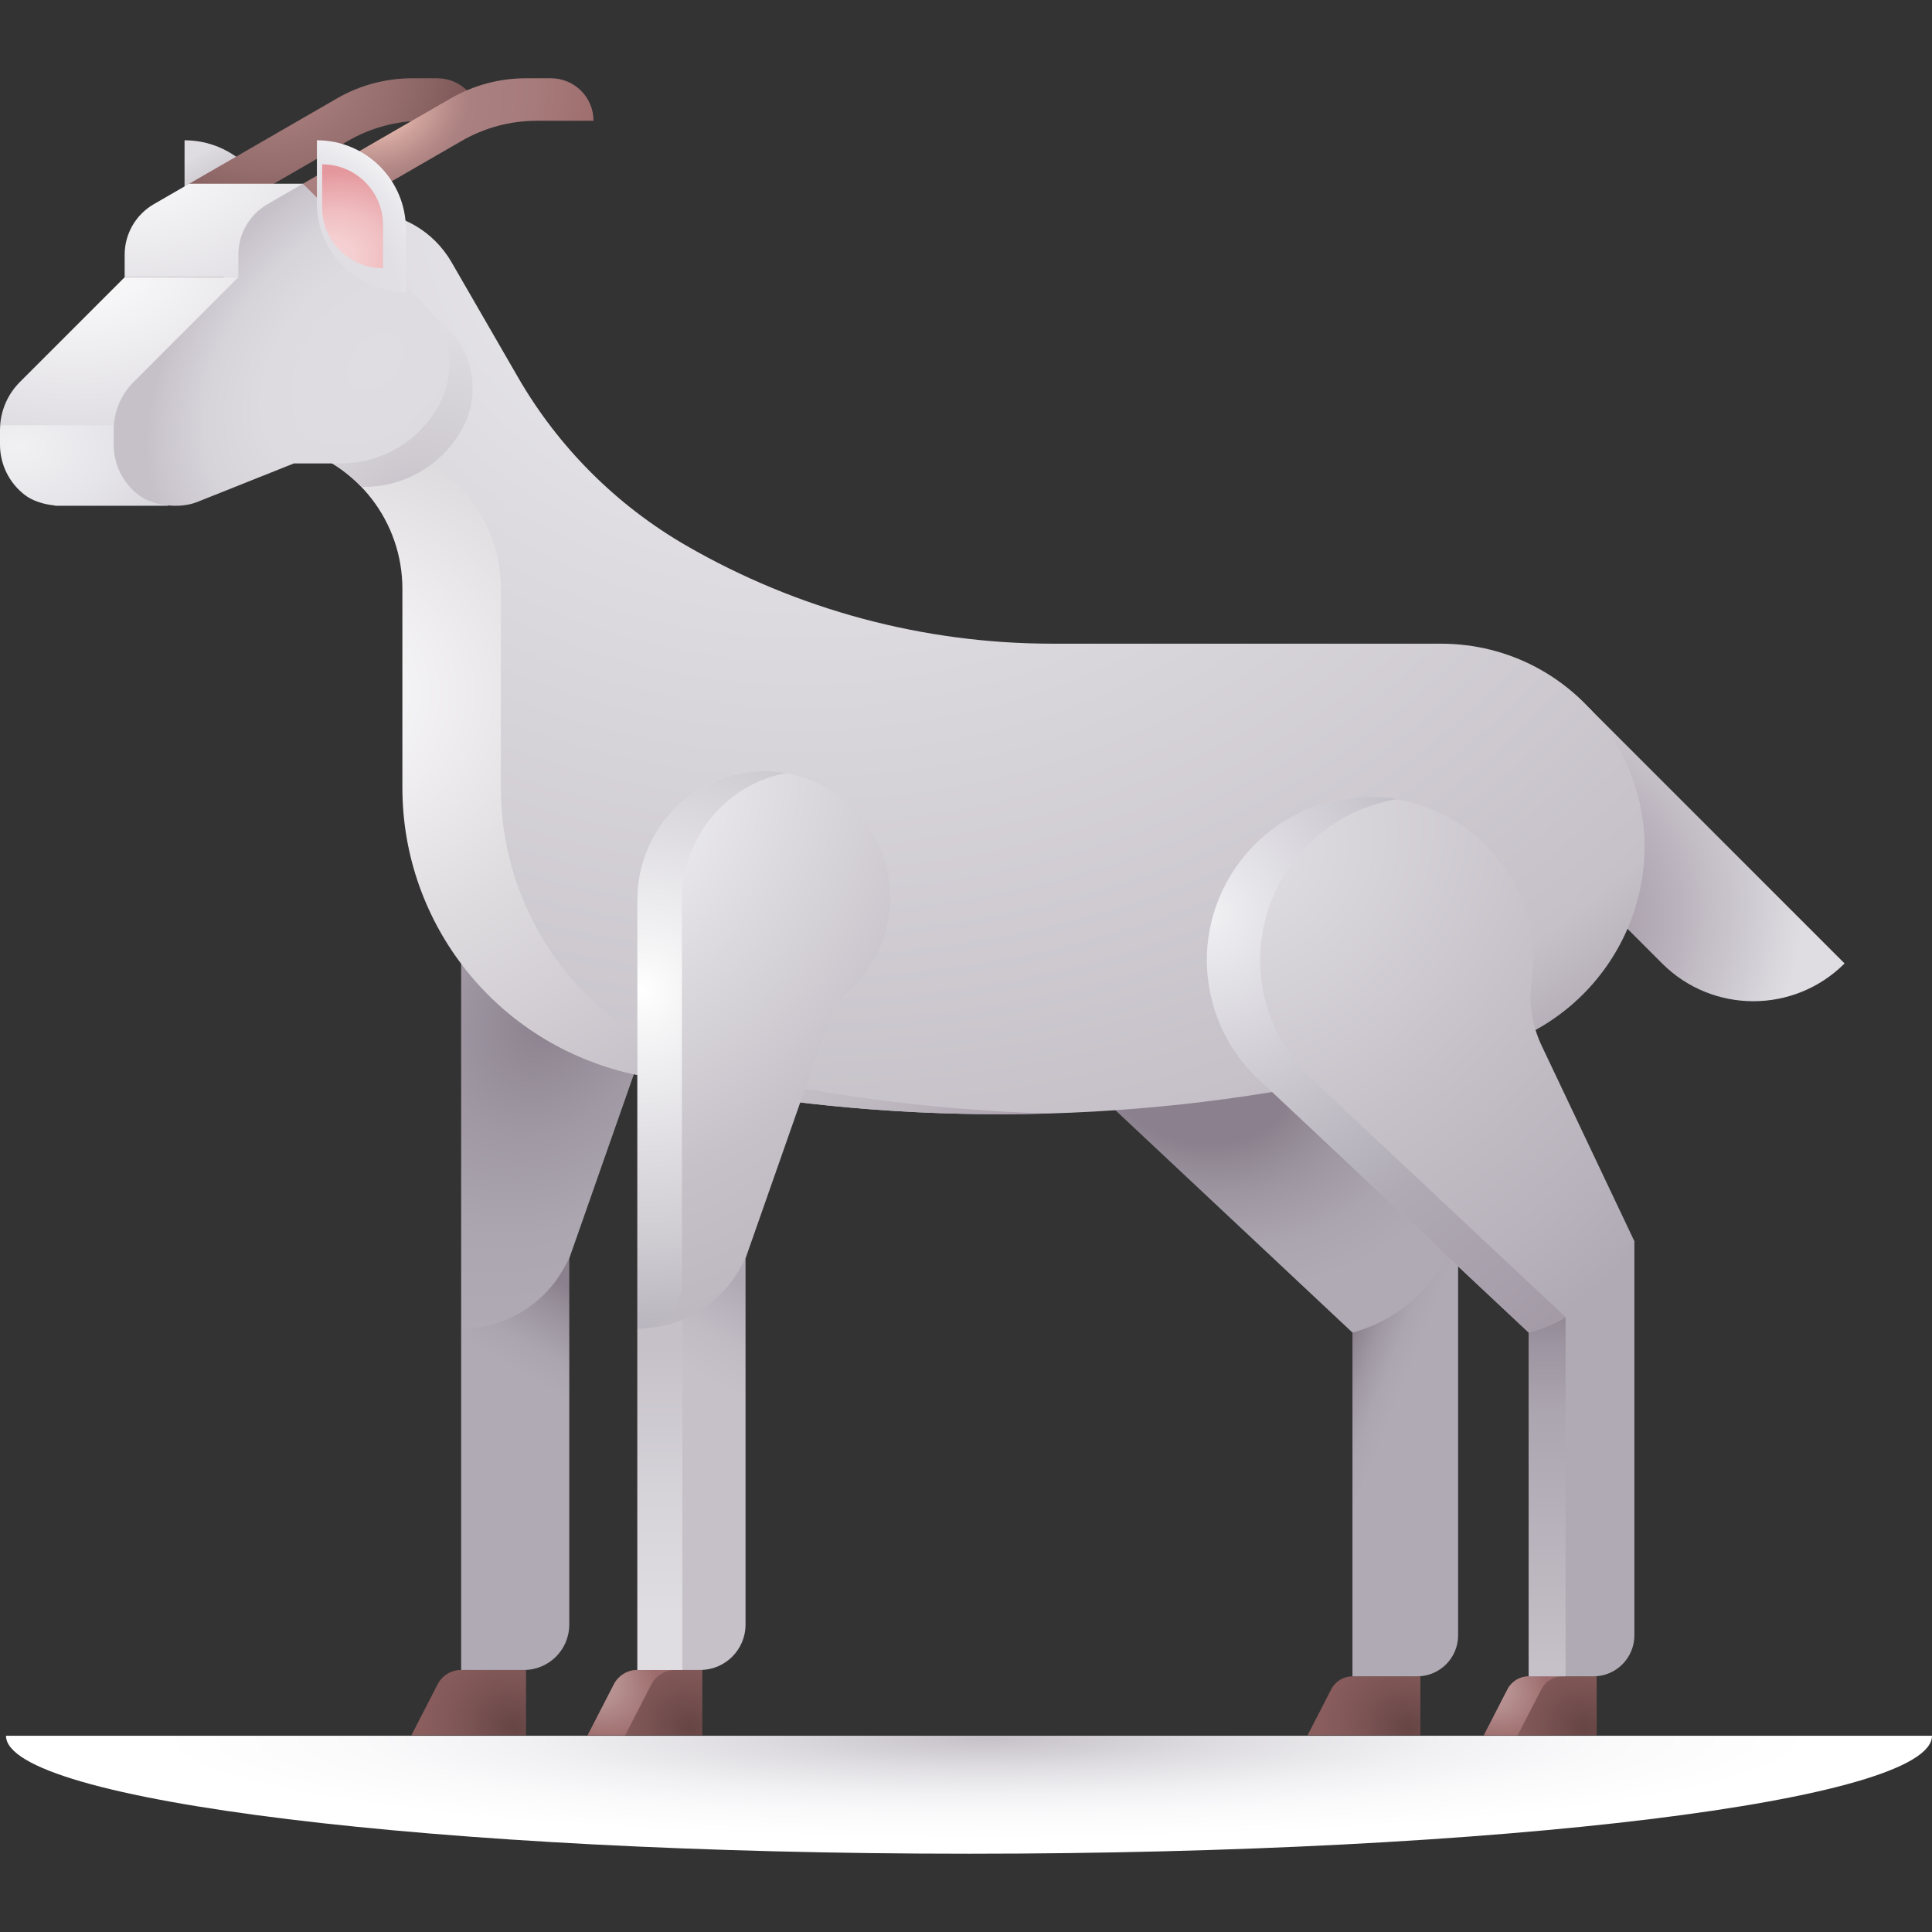<svg id="Capa_1" enable-background="new 0 0 512 512" height="512" viewBox="0 0 512 512" width="512" xmlns="http://www.w3.org/2000/svg" xmlns:xlink="http://www.w3.org/1999/xlink"><rect x="0" y="0" width="512" height="512" fill="#333333" stroke="none"/><linearGradient id="lg1"><stop offset="0" stop-color="#664545"/><stop offset=".588" stop-color="#7f5656"/><stop offset="1" stop-color="#8b5e5e"/></linearGradient><radialGradient id="SVGID_1_" cx="1609.558" cy="457.687" gradientTransform="matrix(-.872 -.403 -.323 .771 1687.743 753.728)" gradientUnits="userSpaceOnUse" r="26.967" xlink:href="#lg1"/><radialGradient id="SVGID_2_" cx="1360.667" cy="457.899" gradientTransform="matrix(-.872 -.403 -.323 .771 1707.92 653.458)" gradientUnits="userSpaceOnUse" r="26.532" xlink:href="#lg1"/><linearGradient id="SVGID_3_" gradientUnits="userSpaceOnUse" x1="127.932" x2="162.274" y1="407.97" y2="347.943"><stop offset=".625" stop-color="#afaab4"/><stop offset=".736" stop-color="#aaa5af"/><stop offset=".871" stop-color="#9d96a1"/><stop offset="1" stop-color="#8b818e"/></linearGradient><radialGradient id="SVGID_4_" cx="145.004" cy="269.795" gradientTransform="matrix(.575 -.818 .645 .453 -112.459 266.143)" gradientUnits="userSpaceOnUse" r="89.306"><stop offset="0" stop-color="#8b818e"/><stop offset=".029" stop-color="#8d8390"/><stop offset=".367" stop-color="#a099a4"/><stop offset=".696" stop-color="#aba6b0"/><stop offset="1" stop-color="#afaab4"/></radialGradient><linearGradient id="SVGID_5_" gradientTransform="matrix(.889 0 0 .866 111.417 -218.286)" gradientUnits="userSpaceOnUse" x1="312.692" x2="239.597" y1="706.178" y2="677.777"><stop offset=".371" stop-color="#afaab4"/><stop offset=".45" stop-color="#aba6b0"/><stop offset=".53" stop-color="#a19aa5"/><stop offset=".61" stop-color="#8f8692"/><stop offset=".625" stop-color="#8b818e"/></linearGradient><radialGradient id="SVGID_6_" cx="331.923" cy="249.634" gradientTransform="matrix(.963 .271 -.214 .759 51.163 2.755)" gradientUnits="userSpaceOnUse" r="77.773"><stop offset=".335" stop-color="#8b818e"/><stop offset=".551" stop-color="#9e97a2"/><stop offset=".771" stop-color="#aba5af"/><stop offset=".955" stop-color="#afaab4"/></radialGradient><radialGradient id="SVGID_7_" cx="60.16" cy="70.224" gradientTransform="matrix(.707 -.707 .484 .484 -16.397 78.746)" gradientUnits="userSpaceOnUse" r="41.423"><stop offset="0" stop-color="#c6c1c8"/><stop offset=".491" stop-color="#c8c3ca"/><stop offset=".748" stop-color="#cfcbd1"/><stop offset=".952" stop-color="#dbd9de"/><stop offset="1" stop-color="#dfdde2"/></radialGradient><radialGradient id="SVGID_8_" cx="448.048" cy="199.576" gradientTransform="matrix(.707 -.707 .594 .594 -34.569 447.861)" gradientUnits="userSpaceOnUse" r="84.207"><stop offset=".234" stop-color="#a298a5"/><stop offset=".493" stop-color="#b4acb7"/><stop offset="1" stop-color="#dfdde2"/></radialGradient><radialGradient id="SVGID_9_" cx="71.381" cy="19.673" gradientTransform="matrix(1 0 0 .757 0 4.779)" gradientUnits="userSpaceOnUse" r="57.059"><stop offset=".012" stop-color="#aa8080"/><stop offset=".272" stop-color="#a57b7b"/><stop offset=".594" stop-color="#956d6d"/><stop offset=".949" stop-color="#7c5656"/><stop offset="1" stop-color="#785252"/></radialGradient><radialGradient id="SVGID_10_" cx="212.903" cy="50.629" gradientTransform="matrix(1 0 0 .84 0 8.121)" gradientUnits="userSpaceOnUse" r="354.644"><stop offset="0" stop-color="#f1f1f4"/><stop offset=".346" stop-color="#dedce1"/><stop offset=".861" stop-color="#c6c1c8"/><stop offset=".933" stop-color="#b5aeb8"/><stop offset="1" stop-color="#a298a5"/></radialGradient><radialGradient id="SVGID_11_" cx="79.462" cy="183.552" gradientTransform="matrix(1 0 0 .84 0 29.442)" gradientUnits="userSpaceOnUse" r="242.529"><stop offset="0" stop-color="#fff"/><stop offset=".326" stop-color="#dfdce0"/><stop offset=".623" stop-color="#c6c1c8"/><stop offset=".755" stop-color="#c3bec5"/><stop offset=".859" stop-color="#bbb4bd"/><stop offset=".953" stop-color="#aca3af"/><stop offset="1" stop-color="#a298a5"/></radialGradient><radialGradient id="SVGID_12_" cx="105.495" cy="135.782" gradientTransform="matrix(.707 -.707 .484 .484 -34.876 144.603)" gradientUnits="userSpaceOnUse" r="56.704"><stop offset="0" stop-color="#c6c1c8"/><stop offset=".289" stop-color="#cecad0"/><stop offset="1" stop-color="#dfdde2"/></radialGradient><radialGradient id="SVGID_13_" cx="1560.514" cy="457.687" gradientTransform="matrix(-.872 -.403 -.323 .771 1691.705 733.961)" gradientUnits="userSpaceOnUse" r="26.967" xlink:href="#lg1"/><linearGradient id="lg2"><stop offset="0" stop-color="#cbafaf"/><stop offset=".314" stop-color="#bf9d9d"/><stop offset=".938" stop-color="#a07070"/><stop offset="1" stop-color="#9d6b6b"/></linearGradient><radialGradient id="SVGID_14_" cx="152.15" cy="442.471" gradientTransform="matrix(-.862 -.506 .312 -.532 145.121 754.917)" gradientUnits="userSpaceOnUse" r="25.309" xlink:href="#lg2"/><radialGradient id="SVGID_15_" cx="1311.623" cy="457.899" gradientTransform="matrix(-.872 -.403 -.323 .771 1711.883 633.691)" gradientUnits="userSpaceOnUse" r="26.532" xlink:href="#lg1"/><radialGradient id="SVGID_16_" cx="389.995" cy="444.166" gradientTransform="matrix(-.862 -.506 .312 -.532 587.536 877.95)" gradientUnits="userSpaceOnUse" r="22.841" xlink:href="#lg2"/><linearGradient id="SVGID_17_" gradientUnits="userSpaceOnUse" x1="174.644" x2="208.986" y1="407.97" y2="347.943"><stop offset=".625" stop-color="#c6c1c8"/><stop offset=".781" stop-color="#c1bcc4"/><stop offset=".97" stop-color="#b2adb7"/><stop offset="1" stop-color="#afaab4"/></linearGradient><linearGradient id="SVGID_18_" gradientUnits="userSpaceOnUse" x1="174.873" x2="174.873" y1="450.064" y2="350.192"><stop offset=".223" stop-color="#dfdde2"/><stop offset=".559" stop-color="#d5d2d8"/><stop offset=".933" stop-color="#c6c1c8"/></linearGradient><radialGradient id="SVGID_19_" cx="164.841" cy="214.732" gradientTransform="matrix(.575 -.818 .645 .453 -68.49 252.273)" gradientUnits="userSpaceOnUse" r="220.449"><stop offset="0" stop-color="#f1f1f4"/><stop offset=".505" stop-color="#c6c1c8"/><stop offset=".827" stop-color="#b8b3bc"/><stop offset="1" stop-color="#afaab4"/></radialGradient><radialGradient id="SVGID_20_" cx="169.985" cy="262.473" gradientTransform="matrix(.962 .273 -.28 .987 80.061 -42.918)" gradientUnits="userSpaceOnUse" r="99.658"><stop offset="0" stop-color="#fff"/><stop offset=".111" stop-color="#f5f5f6"/><stop offset=".41" stop-color="#dfdde2"/><stop offset=".655" stop-color="#cecbd1"/><stop offset="1" stop-color="#afaab4"/></radialGradient><linearGradient id="SVGID_21_" gradientTransform="matrix(.889 0 0 .866 111.417 -218.286)" gradientUnits="userSpaceOnUse" x1="372.719" x2="276.354" y1="727.45" y2="623.341"><stop offset=".219" stop-color="#afaab4"/><stop offset="1" stop-color="#afaab4"/></linearGradient><linearGradient id="SVGID_22_" gradientUnits="userSpaceOnUse" x1="410.127" x2="410.127" y1="342.523" y2="443.75"><stop offset="0" stop-color="#8b818e"/><stop offset=".149" stop-color="#9e96a2"/><stop offset=".303" stop-color="#aba5af"/><stop offset=".43" stop-color="#afaab4"/><stop offset=".978" stop-color="#c6c1c8"/></linearGradient><radialGradient id="SVGID_23_" cx="360.868" cy="202.42" gradientTransform="matrix(.774 -.633 .499 .611 -47.404 334.001)" gradientUnits="userSpaceOnUse" r="182.566"><stop offset="0" stop-color="#dfdde2"/><stop offset=".505" stop-color="#c6c1c8"/><stop offset=".827" stop-color="#b8b3bc"/><stop offset="1" stop-color="#afaab4"/></radialGradient><radialGradient id="SVGID_24_" cx="319.805" cy="242.1" gradientTransform="matrix(.962 .273 -.28 .987 80.056 -84.151)" gradientUnits="userSpaceOnUse" r="150.393"><stop offset="0" stop-color="#f1f1f4"/><stop offset=".366" stop-color="#c5c2ca"/><stop offset=".589" stop-color="#afaab4"/><stop offset="1" stop-color="#a298a5"/></radialGradient><radialGradient id="SVGID_25_" cx="101.019" cy="29.506" gradientTransform="matrix(.947 -.32 .242 .717 -1.837 40.663)" gradientUnits="userSpaceOnUse" r="63.631"><stop offset="0" stop-color="#ffd0be"/><stop offset=".02" stop-color="#f9cbba"/><stop offset=".181" stop-color="#cea29b"/><stop offset=".307" stop-color="#b48987"/><stop offset=".381" stop-color="#aa8080"/><stop offset=".654" stop-color="#a77b7b"/><stop offset=".992" stop-color="#9d6b6b"/><stop offset="1" stop-color="#9d6b6b"/></radialGradient><radialGradient id="SVGID_26_" cx="5.022" cy="118.596" gradientTransform="matrix(1 0 0 .685 0 37.35)" gradientUnits="userSpaceOnUse" r="73.157"><stop offset="0" stop-color="#f1f1f4"/><stop offset=".35" stop-color="#e5e4e8"/><stop offset="1" stop-color="#c6c1c8"/></radialGradient><linearGradient id="lg3"><stop offset="0" stop-color="#fff"/><stop offset=".99" stop-color="#dfdde2"/></linearGradient><radialGradient id="SVGID_27_" cx="33.066" cy="37.7" gradientTransform="matrix(1 0 0 .685 0 11.873)" gradientUnits="userSpaceOnUse" r="68.716" xlink:href="#lg3"/><radialGradient id="SVGID_28_" cx="19.792" cy="68.1" gradientTransform="matrix(1 0 0 .685 0 21.447)" gradientUnits="userSpaceOnUse" r="68.716" xlink:href="#lg3"/><radialGradient id="SVGID_29_" cx="99.537" cy="95.886" gradientTransform="matrix(.707 -.707 .484 .484 -17.295 119.82)" gradientUnits="userSpaceOnUse" r="71.045"><stop offset="0" stop-color="#dfdde2"/><stop offset=".491" stop-color="#dddbe0"/><stop offset=".748" stop-color="#d6d3d9"/><stop offset=".952" stop-color="#cac5cc"/><stop offset="1" stop-color="#c6c1c8"/></radialGradient><radialGradient id="SVGID_30_" cx="87.695" cy="71.863" gradientTransform="matrix(-.538 -.843 .578 -.369 93.358 172.272)" gradientUnits="userSpaceOnUse" r="41.423"><stop offset="0" stop-color="#dfdde2"/><stop offset=".54" stop-color="#e1dfe4"/><stop offset=".824" stop-color="#e8e7eb"/><stop offset="1" stop-color="#f1f1f4"/></radialGradient><radialGradient id="SVGID_31_" cx="86.017" cy="69.397" gradientTransform="matrix(.947 -.32 .242 .717 -12.288 47.141)" gradientUnits="userSpaceOnUse" r="30.285"><stop offset=".053" stop-color="#f6d3d5"/><stop offset=".279" stop-color="#f4ced0"/><stop offset=".559" stop-color="#f0bec1"/><stop offset=".866" stop-color="#e8a5aa"/><stop offset="1" stop-color="#e4989d"/></radialGradient><radialGradient id="SVGID_32_" cx="314.707" cy="1751.592" gradientTransform="matrix(.931 0 0 .112 -31.713 264.577)" gradientUnits="userSpaceOnUse" r="263.04"><stop offset="0" stop-color="#c6c1c8"/><stop offset=".243" stop-color="#dddbdf"/><stop offset=".496" stop-color="#f1f1f4"/><stop offset=".679" stop-color="#fafafb"/><stop offset=".898" stop-color="#fff"/></radialGradient><g><path d="m109.03 459.855h30.374v-17.298h-17.195c-2.628 0-5.036 1.469-6.238 3.806z" fill="url(#SVGID_1_)"/><path d="m346.525 459.855h29.897v-15.611h-18.003c-2.372 0-4.544 1.326-5.629 3.435z" fill="url(#SVGID_2_)"/><path d="m122.209 442.557h16.632c6.64 0 12.022-5.383 12.022-12.022v-97.055l-28.655 18.646v90.431z" fill="url(#SVGID_3_)"/><path d="m189.203 237.862c0-18.813-15.509-34.003-34.438-33.484-18.245.5-32.555 15.929-32.555 34.181v113.567c11.328 0 21.761-6.157 27.235-16.075l1.42-2.572 22.536-64.238c.777-2.213 2.071-4.233 3.866-5.744 7.298-6.144 11.936-15.348 11.936-25.635z" fill="url(#SVGID_4_)"/><path d="m358.418 444.244h17.144c5.992 0 10.85-4.858 10.85-10.85v-104.467l-20.558-6.791-7.436 22.953z" fill="url(#SVGID_5_)"/><path d="m386.412 328.927-24.535-51.735c-2.462-5.191-3.532-10.99-2.722-16.678.891-6.261.416-12.834-1.66-19.313-6.625-20.674-28.034-33.357-49.34-29.193-24.845 4.855-39.988 29.588-33.548 53.623 2.268 8.466 6.899 15.668 12.993 21.087l70.818 66.432c9.237-2.475 17.263-8.216 22.588-16.159z" fill="url(#SVGID_6_)"/><path d="m72.5 77.452c-13.028 0-23.59-10.562-23.59-23.59v-16.686c13.028 0 23.59 10.562 23.59 23.59z" fill="url(#SVGID_7_)"/><path d="m488.832 255.321-67.746-67.746-24.177 24.177 43.569 43.569c13.352 13.352 35.001 13.352 48.354 0z" fill="url(#SVGID_8_)"/><path d="m51.623 60.777 40.608-23.445c6.041-3.488 12.894-5.324 19.87-5.324h15.056c0-6.22-5.042-11.262-11.262-11.262h-6.703c-6.976 0-13.828 1.836-19.87 5.324l-39.169 22.614z" fill="url(#SVGID_9_)"/><path d="m77.758 118.395c17.034 4.564 34.687 15.524 34.687 33.159l.594 55.723c0 36.371 18.844 69.355 54.343 77.271 61.377 13.687 124.95 14.288 186.575 1.765l37.164-7.552c19.625-3.988 35.617-18.171 41.922-37.179 11.593-34.953-14.431-71.002-51.257-71.002h-102.93c-34.044 0-67.489-8.961-96.972-25.983-18.525-10.695-33.908-26.079-44.604-44.603l-17.627-30.53c-4.756-8.237-13.545-13.312-23.057-13.312h-17.598z" fill="url(#SVGID_10_)"/><path d="m193.48 284.548c-35.499-7.916-60.746-39.413-60.746-75.784v-52.734c0-17.635-11.844-33.071-28.878-37.635l-25.959-6.956-.139 6.956c17.034 4.564 28.878 20 28.878 37.635v52.734c0 36.371 25.247 67.868 60.746 75.784 36.341 8.104 73.452 11.62 110.473 10.541-28.318-.826-56.572-4.341-84.375-10.541z" fill="url(#SVGID_11_)"/><path d="m87.749 56.15h-3.422l-5.39 3.112-1.178 59.133c7.045 1.888 13.202 5.635 18.001 10.629h.773c10.92 0 20.952-6.015 26.096-15.647 4.621-8.652 3.039-19.309-3.897-26.244z" fill="url(#SVGID_12_)"/><path d="m155.742 459.855h30.374v-17.298h-17.195c-2.628 0-5.036 1.469-6.238 3.806z" fill="url(#SVGID_13_)"/><path d="m178.863 442.557h-9.942c-2.628 0-5.036 1.469-6.238 3.806l-6.941 13.492h9.942l6.941-13.492c1.203-2.337 3.61-3.806 6.238-3.806z" fill="url(#SVGID_14_)"/><path d="m393.237 459.855h29.897v-15.611h-18.003c-2.372 0-4.544 1.326-5.629 3.435z" fill="url(#SVGID_15_)"/><path d="m414.103 444.244h-8.972c-2.372 0-4.544 1.326-5.629 3.435l-6.264 12.176h8.972l6.264-12.176c1.085-2.11 3.257-3.435 5.629-3.435z" fill="url(#SVGID_16_)"/><path d="m168.921 442.557h16.632c6.64 0 12.022-5.383 12.022-12.022v-97.055l-28.655 18.646v90.431z" fill="url(#SVGID_17_)"/><path d="m180.824 344.38-11.903 7.745v90.432h11.903z" fill="url(#SVGID_18_)"/><path d="m235.915 237.862c0-18.813-15.509-34.003-34.438-33.484-18.245.5-32.555 15.929-32.555 34.181v113.567c11.328 0 21.761-6.157 27.235-16.075l1.42-2.572 22.536-64.238c.777-2.213 2.071-4.233 3.866-5.744 7.298-6.144 11.936-15.348 11.936-25.635z" fill="url(#SVGID_19_)"/><path d="m180.716 238.523c0-16.576 11.815-30.781 27.625-33.636-2.164-.386-4.399-.565-6.686-.514-18.31.408-32.734 15.835-32.734 34.149v113.603h.123c6.488-.026 11.671-5.444 11.671-11.932v-101.67z" fill="url(#SVGID_20_)"/><path d="m405.131 444.244h17.144c5.992 0 10.85-4.858 10.85-10.85v-104.467l-20.558-6.791-7.436 22.953z" fill="url(#SVGID_21_)"/><path d="m415.123 322.981-2.556-.845-7.436 22.954v99.154h9.765v-120.412z" fill="url(#SVGID_22_)"/><path d="m433.125 328.927-24.535-51.735c-2.462-5.191-3.532-10.99-2.722-16.678.891-6.261.416-12.834-1.66-19.313-6.625-20.674-28.034-33.357-49.34-29.193-24.845 4.855-39.988 29.588-33.548 53.623 2.268 8.466 6.899 15.668 12.993 21.087l70.818 66.432c9.237-2.475 17.263-8.216 22.588-16.159z" fill="url(#SVGID_23_)"/><path d="m348.44 286.718c-6.094-5.419-10.725-12.621-12.993-21.087-6.283-23.449 7.977-47.562 31.747-53.233 1.048-.25 2.096-.46 3.143-.632-5.566-.923-11.415-.765-17.271.632-23.771 5.671-38.03 29.784-31.747 53.233 2.268 8.466 6.899 15.668 12.993 21.087l70.818 66.432c3.452-.925 6.735-2.306 9.771-4.088z" fill="url(#SVGID_24_)"/><path d="m81.752 60.777 40.608-23.445c6.041-3.488 12.894-5.324 19.87-5.324h15.056c0-6.22-5.042-11.262-11.262-11.262h-6.703c-6.976 0-13.829 1.836-19.87 5.324l-39.169 22.614z" fill="url(#SVGID_25_)"/><path d="m0 113.95v3.893c0 5.223 2.43 10.144 6.566 13.319 2.057 1.579 5.008 2.523 8.005 2.794l-.034.081h29.92l13.039-31.065-57.451 9.723c-.03.416-.045.835-.045 1.255z" fill="url(#SVGID_26_)"/><path d="m80.282 48.684h-30.129l-9.378 5.414c-4.789 2.765-7.739 7.875-7.739 13.405v5.969h36.842z" fill="url(#SVGID_27_)"/><path d="m33.036 73.473-27.774 27.774c-3.072 3.072-4.916 7.142-5.218 11.449h53.37l16.463-39.223z" fill="url(#SVGID_28_)"/><path d="m116.415 107.164c4.621-8.652 3.039-19.309-3.897-26.244l-32.236-32.236-9.378 5.414c-4.789 2.765-7.739 7.875-7.739 13.405v5.969l-27.774 27.774c-3.369 3.369-5.262 7.938-5.262 12.703v3.893c0 5.223 2.43 10.144 6.566 13.319 3.888 2.985 10.97 3.703 15.522 1.887l25.668-10.238h12.434c10.919 0 20.951-6.015 26.096-15.646z" fill="url(#SVGID_29_)"/><path d="m107.573 77.452c-13.028 0-23.59-10.562-23.59-23.59v-16.686c13.028 0 23.59 10.562 23.59 23.59z" fill="url(#SVGID_30_)"/><path d="m101.507 71.09c-8.912 0-16.137-7.225-16.137-16.137v-11.414c8.912 0 16.137 7.225 16.137 16.137z" fill="url(#SVGID_31_)"/><path d="m256.794 491.255c140.946 0 255.206-13.999 255.206-31.267h-510.412c0 17.268 114.26 31.267 255.206 31.267z" fill="url(#SVGID_32_)"/></g></svg>